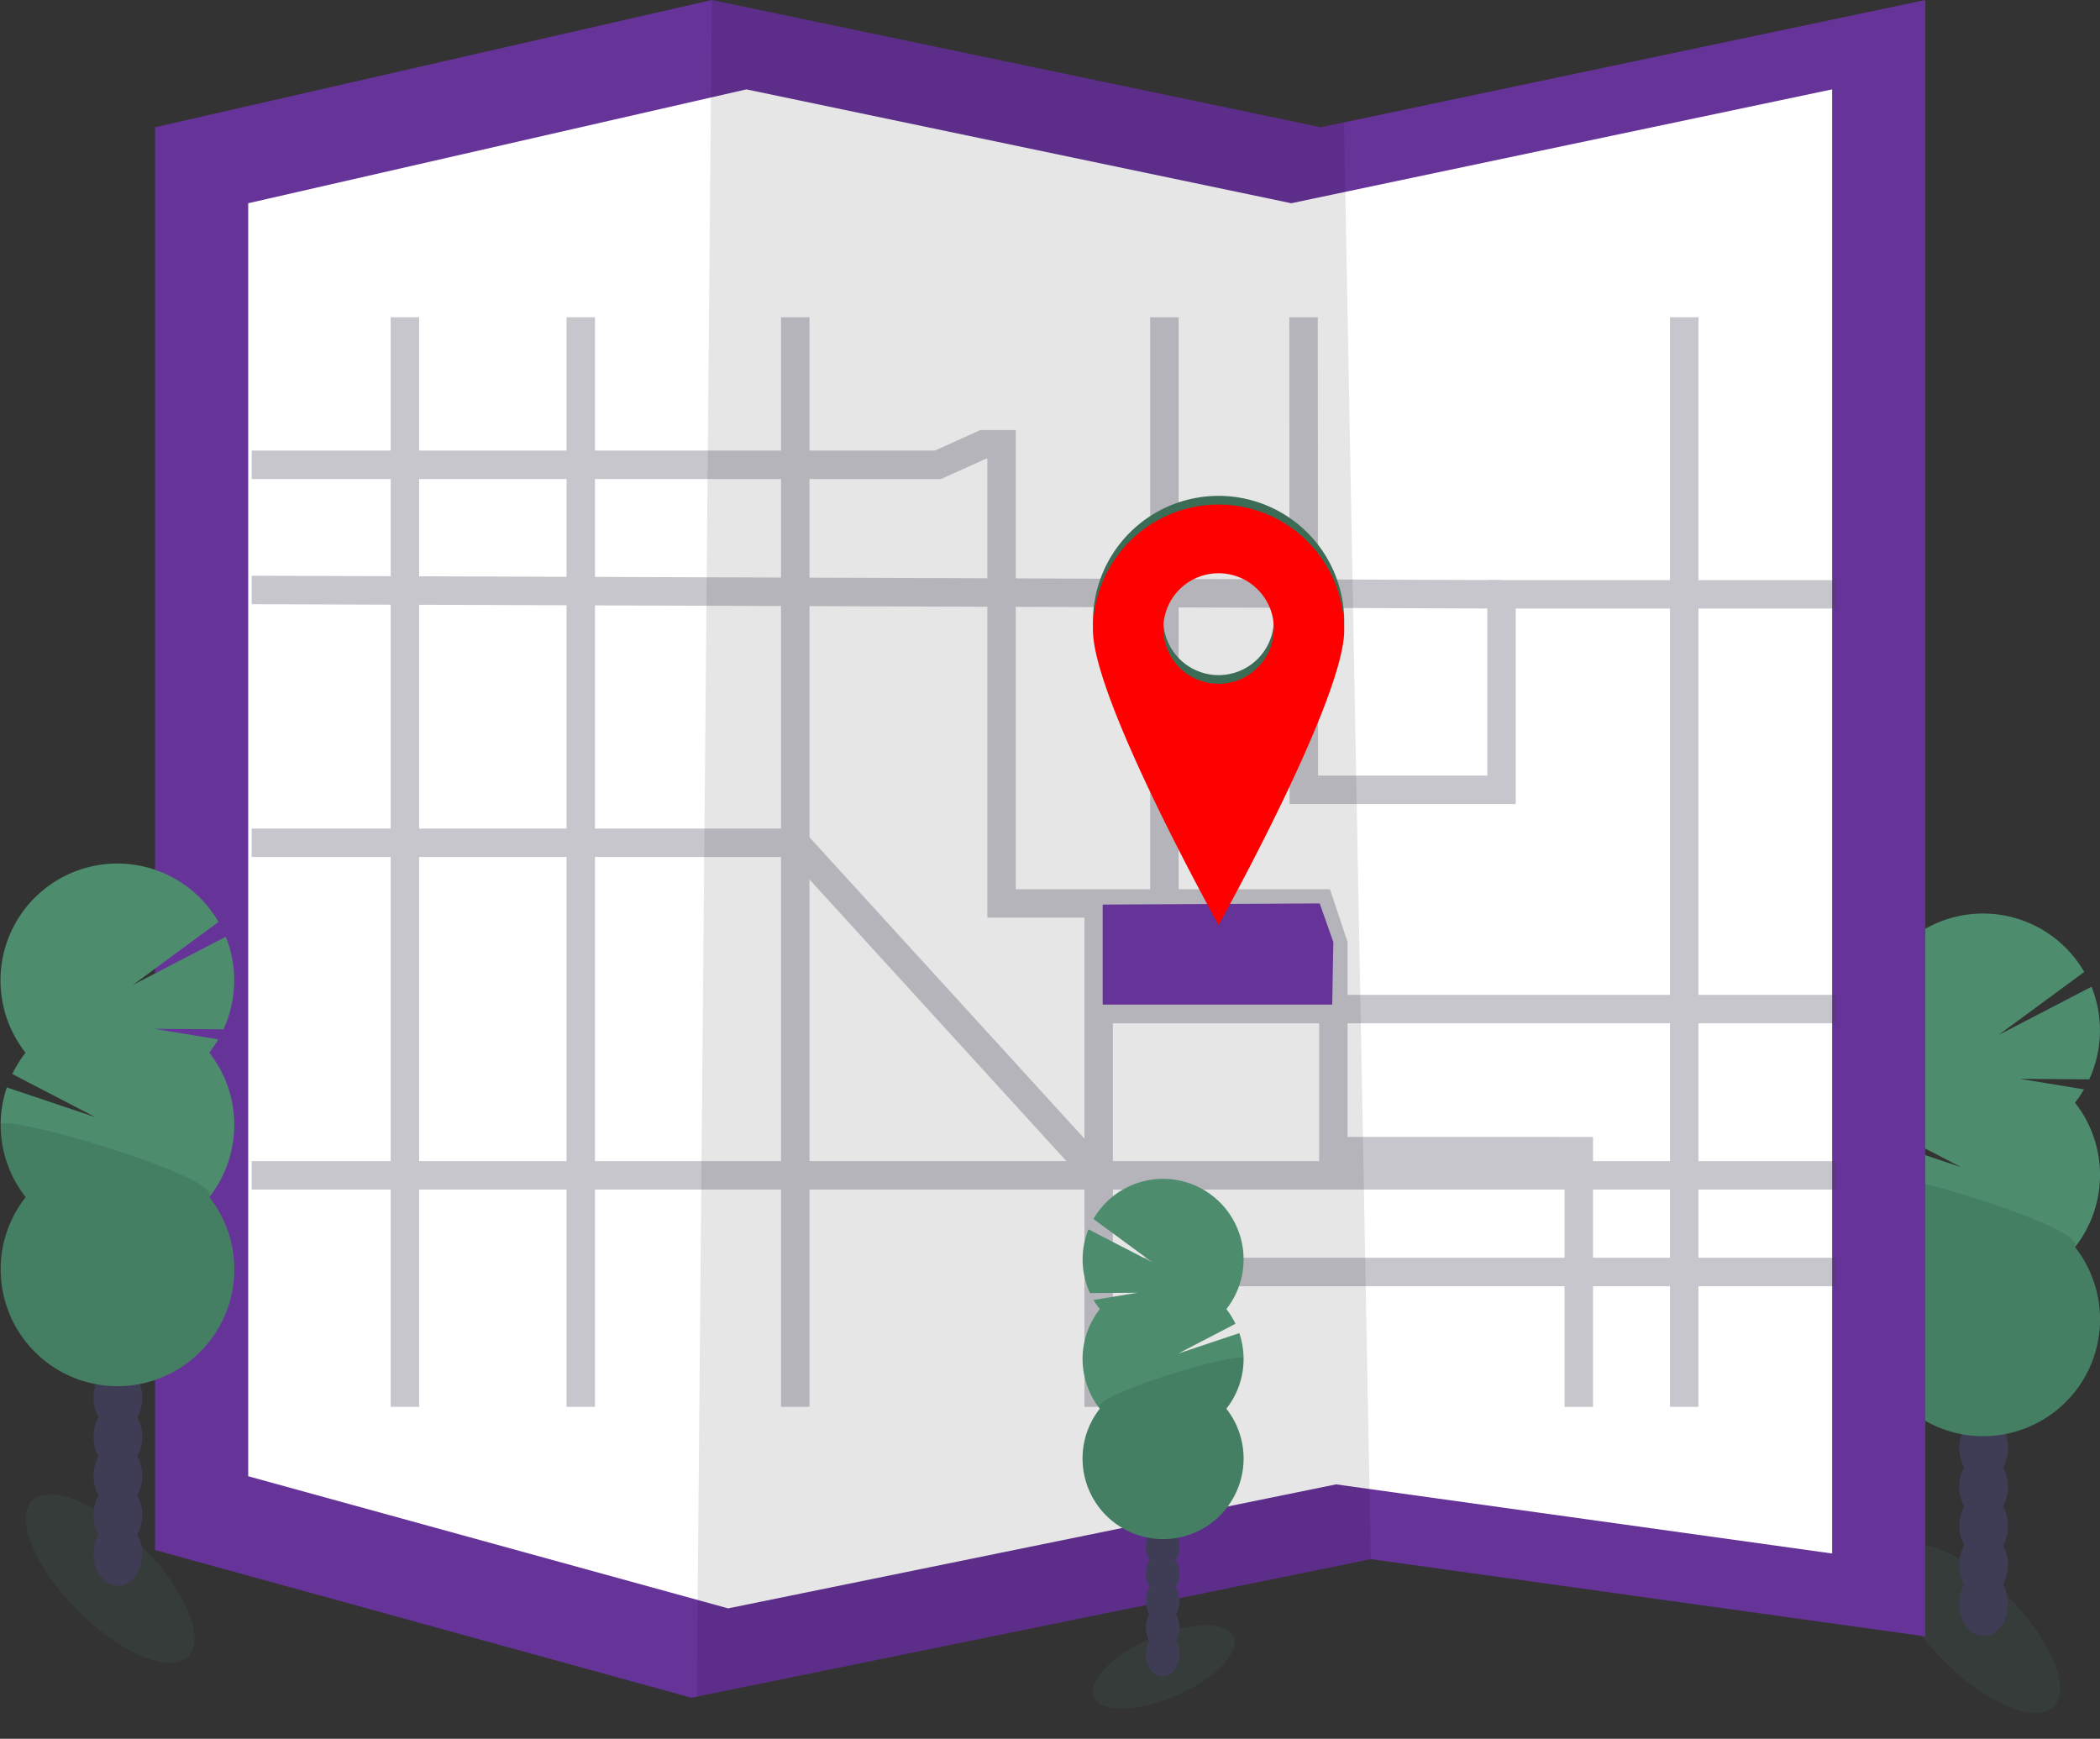 <svg xmlns="http://www.w3.org/2000/svg" xmlns:xlink="http://www.w3.org/1999/xlink" width="221.337" height="183.241" viewBox="0 0 221.337 183.241">
  <rect x="0" y="0" width="221.337" height="183.241" fill="#333333" stroke="none"/>
  <defs>
    <clipPath id="clip-path">
      <rect id="Rectangle_2078" data-name="Rectangle 2078" width="167.082" height="115.229" fill="#639" stroke="#639" stroke-width="1"/>
    </clipPath>
  </defs>
  <g id="Group_17558" data-name="Group 17558" transform="translate(1522 -4333.004)">
    <g id="undraw_map_1r69" transform="translate(-1522 4333.004)">
      <ellipse id="Ellipse_1204" data-name="Ellipse 1204" cx="4.788" cy="11.624" rx="4.788" ry="11.624" transform="translate(196.647 166.802) rotate(-45)" fill="#4d8d6e" opacity="0.1"/>
      <ellipse id="Ellipse_1205" data-name="Ellipse 1205" cx="2.57" cy="3.365" rx="2.57" ry="3.365" transform="translate(206.504 165.664)" fill="#3f3d56"/>
      <ellipse id="Ellipse_1206" data-name="Ellipse 1206" cx="2.57" cy="3.365" rx="2.57" ry="3.365" transform="translate(206.504 161.552)" fill="#3f3d56"/>
      <ellipse id="Ellipse_1207" data-name="Ellipse 1207" cx="2.57" cy="3.365" rx="2.57" ry="3.365" transform="translate(206.504 157.439)" fill="#3f3d56"/>
      <ellipse id="Ellipse_1208" data-name="Ellipse 1208" cx="2.57" cy="3.365" rx="2.57" ry="3.365" transform="translate(206.504 153.327)" fill="#3f3d56"/>
      <ellipse id="Ellipse_1209" data-name="Ellipse 1209" cx="2.57" cy="3.365" rx="2.57" ry="3.365" transform="translate(206.504 149.214)" fill="#3f3d56"/>
      <ellipse id="Ellipse_1210" data-name="Ellipse 1210" cx="2.57" cy="3.365" rx="2.57" ry="3.365" transform="translate(206.504 145.102)" fill="#3f3d56"/>
      <ellipse id="Ellipse_1211" data-name="Ellipse 1211" cx="2.57" cy="3.365" rx="2.57" ry="3.365" transform="translate(206.504 140.989)" fill="#3f3d56"/>
      <path id="Path_9890" data-name="Path 9890" d="M981.068,495.04a12.259,12.259,0,0,0,.958-1.408l-6.755-1.109,7.305.053a12.345,12.345,0,0,0,.24-9.756l-9.8,5.085,9.032-6.644a12.314,12.314,0,1,0-20.335,13.78,12.251,12.251,0,0,0-1.4,2.244l8.766,4.551-9.341-3.138a12.323,12.323,0,0,0,1.986,11.562,12.311,12.311,0,1,0,19.353,0,12.314,12.314,0,0,0,0-15.224Z" transform="translate(-762.373 -378.829)" fill="#4d8d6e"/>
      <path id="Path_9891" data-name="Path 9891" d="M959.1,589.534a12.254,12.254,0,0,0,2.635,7.612,12.311,12.311,0,1,0,19.353,0C982.738,595.053,959.1,588.152,959.1,589.534Z" transform="translate(-762.392 -465.711)" opacity="0.1"/>
      <path id="Path_9892" data-name="Path 9892" d="M254.557,0V172.455l-58.443-8.144L125.069,178.8l-.572.117L67.97,163.353V13.413L126.653,0l64.192,13.413,2.441-.515Z" transform="translate(-51.629)" fill="#639"/>
      <path id="Path_9893" data-name="Path 9893" d="M275.916,39.32v154.3l-52.29-7.286L160.06,199.3l-.513.1L108.97,185.478V51.32l52.508-12,57.432,12,2.184-.46Z" transform="translate(-82.809 -29.902)" fill="#fff"/>
      <path id="Path_9894" data-name="Path 9894" d="M377.4,164.311,306.36,178.8,307.943,0l64.192,13.413,2.441-.515Z" transform="translate(-232.92)" opacity="0.1"/>
      <ellipse id="Ellipse_1212" data-name="Ellipse 1212" cx="8.012" cy="3.301" rx="8.012" ry="3.301" transform="translate(113.981 175.807) rotate(-23.3)" fill="#4d8d6e" opacity="0.1"/>
      <ellipse id="Ellipse_1213" data-name="Ellipse 1213" cx="1.772" cy="2.319" rx="1.772" ry="2.319" transform="translate(120.777 172.045)" fill="#3f3d56"/>
      <ellipse id="Ellipse_1214" data-name="Ellipse 1214" cx="1.772" cy="2.319" rx="1.772" ry="2.319" transform="translate(120.777 169.209)" fill="#3f3d56"/>
      <ellipse id="Ellipse_1215" data-name="Ellipse 1215" cx="1.772" cy="2.319" rx="1.772" ry="2.319" transform="translate(120.777 166.376)" fill="#3f3d56"/>
      <ellipse id="Ellipse_1216" data-name="Ellipse 1216" cx="1.772" cy="2.319" rx="1.772" ry="2.319" transform="translate(120.777 163.542)" fill="#3f3d56"/>
      <ellipse id="Ellipse_1217" data-name="Ellipse 1217" cx="1.772" cy="2.319" rx="1.772" ry="2.319" transform="translate(120.777 160.706)" fill="#3f3d56"/>
      <ellipse id="Ellipse_1218" data-name="Ellipse 1218" cx="1.772" cy="2.319" rx="1.772" ry="2.319" transform="translate(120.777 157.873)" fill="#3f3d56"/>
      <ellipse id="Ellipse_1219" data-name="Ellipse 1219" cx="1.772" cy="2.319" rx="1.772" ry="2.319" transform="translate(120.777 155.039)" fill="#3f3d56"/>
      <ellipse id="Ellipse_1220" data-name="Ellipse 1220" cx="4.788" cy="11.624" rx="4.788" ry="11.624" transform="translate(0 161.533) rotate(-45)" fill="#4d8d6e" opacity="0.1"/>
      <ellipse id="Ellipse_1221" data-name="Ellipse 1221" cx="2.57" cy="3.365" rx="2.57" ry="3.365" transform="translate(9.857 160.395)" fill="#3f3d56"/>
      <ellipse id="Ellipse_1222" data-name="Ellipse 1222" cx="2.57" cy="3.365" rx="2.57" ry="3.365" transform="translate(9.857 156.282)" fill="#3f3d56"/>
      <ellipse id="Ellipse_1223" data-name="Ellipse 1223" cx="2.57" cy="3.365" rx="2.57" ry="3.365" transform="translate(9.857 152.17)" fill="#3f3d56"/>
      <ellipse id="Ellipse_1224" data-name="Ellipse 1224" cx="2.57" cy="3.365" rx="2.57" ry="3.365" transform="translate(9.857 148.057)" fill="#3f3d56"/>
      <ellipse id="Ellipse_1225" data-name="Ellipse 1225" cx="2.57" cy="3.365" rx="2.57" ry="3.365" transform="translate(9.857 143.945)" fill="#3f3d56"/>
      <ellipse id="Ellipse_1226" data-name="Ellipse 1226" cx="2.57" cy="3.365" rx="2.57" ry="3.365" transform="translate(9.857 139.832)" fill="#3f3d56"/>
      <ellipse id="Ellipse_1227" data-name="Ellipse 1227" cx="2.57" cy="3.365" rx="2.57" ry="3.365" transform="translate(9.857 135.72)" fill="#3f3d56"/>
      <path id="Path_9904" data-name="Path 9904" d="M160.068,473.04a12.246,12.246,0,0,0,.958-1.408l-6.754-1.109,7.305.053a12.345,12.345,0,0,0,.24-9.756l-9.8,5.085,9.032-6.644a12.314,12.314,0,1,0-20.335,13.78,12.251,12.251,0,0,0-1.4,2.244l8.766,4.551-9.341-3.138a12.324,12.324,0,0,0,1.986,11.562,12.311,12.311,0,1,0,19.353,0,12.314,12.314,0,0,0,0-15.224Z" transform="translate(-138.019 -362.099)" fill="#4d8d6e"/>
      <path id="Path_9905" data-name="Path 9905" d="M138.1,567.534a12.254,12.254,0,0,0,2.635,7.612,12.311,12.311,0,1,0,19.353,0C161.738,573.052,138.1,566.152,138.1,567.534Z" transform="translate(-138.039 -448.981)" opacity="0.1"/>
      <g id="Mask_Group_31" data-name="Mask Group 31" transform="translate(26.503 33.411)" clip-path="url(#clip-path)">
        <g id="Group_3574" data-name="Group 3574" transform="translate(-5.371 -0.357)" opacity="0.3">
          <path id="Path_9895" data-name="Path 9895" d="M573.35,138l.029,50.18h20.838v-20.6h35.689l4.192-5.375" transform="translate(-457.091 -138)" fill="none" stroke="#444053" stroke-miterlimit="10" stroke-width="3"/>
          <path id="Path_9896" data-name="Path 9896" d="M88.97,197.656h77.485l4.79-2.156h1.916v48.383h33.533l1.437,4.311v21.8H234v26.946" transform="translate(-88.73 -181.728)" fill="none" stroke="#444053" stroke-miterlimit="10" stroke-width="3"/>
          <line id="Line_136" data-name="Line 136" y1="53.054" transform="translate(94.666 62.156)" fill="none" stroke="#444053" stroke-miterlimit="10" stroke-width="3"/>
          <line id="Line_137" data-name="Line 137" x1="82.34" transform="translate(94.666 100.996)" fill="none" stroke="#444053" stroke-miterlimit="10" stroke-width="3"/>
          <line id="Line_138" data-name="Line 138" y2="115.209" transform="translate(156.383)" fill="none" stroke="#444053" stroke-miterlimit="10" stroke-width="3"/>
          <line id="Line_139" data-name="Line 139" x2="177.006" transform="translate(0 90.812)" fill="none" stroke="#444053" stroke-miterlimit="10" stroke-width="3"/>
          <line id="Line_140" data-name="Line 140" y1="115.209" transform="translate(21.542)" fill="none" stroke="#444053" stroke-miterlimit="10" stroke-width="3"/>
          <line id="Line_141" data-name="Line 141" y2="115.209" transform="translate(62.687)" fill="none" stroke="#444053" stroke-miterlimit="10" stroke-width="3"/>
          <line id="Line_142" data-name="Line 142" x2="136.886" y2="0.479" transform="translate(0.24 29.102)" fill="none" stroke="#444053" stroke-miterlimit="10" stroke-width="3"/>
          <line id="Line_143" data-name="Line 143" y2="115.001" transform="translate(40.079 0.208)" fill="none" stroke="#444053" stroke-miterlimit="10" stroke-width="3"/>
          <path id="Path_9897" data-name="Path 9897" d="M87.97,370.82h62.687l31.978,35.047" transform="translate(-87.97 -315.055)" fill="none" stroke="#444053" stroke-miterlimit="10" stroke-width="3"/>
          <line id="Line_144" data-name="Line 144" y2="62.156" transform="translate(101.593)" fill="none" stroke="#444053" stroke-miterlimit="10" stroke-width="3"/>
          <line id="Line_145" data-name="Line 145" x2="82.34" transform="translate(94.666 73.289)" fill="none" stroke="#444053" stroke-miterlimit="10" stroke-width="3"/>
        </g>
      </g>
      <path id="Path_9902" data-name="Path 9902" d="M616.031,605.517a8.661,8.661,0,0,1-.661-.958l4.656-.766-5.03.038a8.513,8.513,0,0,1-.163-6.723l6.755,3.492-6.228-4.58a8.486,8.486,0,1,1,14.014,9.5,8.507,8.507,0,0,1,.958,1.547l-6.038,3.14,6.443-2.156a8.491,8.491,0,0,1-1.368,7.969,8.486,8.486,0,1,1-13.339,0,8.489,8.489,0,0,1,0-10.493Z" transform="translate(-500.114 -467.558)" fill="#4d8d6e"/>
      <path id="Path_9903" data-name="Path 9903" d="M631.186,670.61a8.45,8.45,0,0,1-1.816,5.248,8.486,8.486,0,1,1-13.339,0C614.894,674.421,631.186,669.666,631.186,670.61Z" transform="translate(-500.114 -527.412)" opacity="0.1"/>
      <path id="Path_9898" data-name="Path 9898" d="M509.162,408.159H484.97V397.62l22.874-.12,1.437,4.072Z" transform="translate(-368.749 -302.291)" fill="#639"/>
    </g>
    <path id="Path_9906" data-name="Path 9906" d="M632.031,287.15a13.241,13.241,0,0,0-13.241,13.241c0,7.313,13.241,31.071,13.241,31.071s13.241-23.748,13.241-31.071A13.241,13.241,0,0,0,632.031,287.15Zm0,18.889a5.825,5.825,0,1,1,5.825-5.825,5.825,5.825,0,0,1-5.825,5.825Z" transform="translate(-2025.594 4098.112)" fill="#3c6c55"/>
    <path id="Path_9907" data-name="Path 9907" d="M632.031,295.15a13.241,13.241,0,0,0-13.241,13.241c0,7.313,13.241,31.071,13.241,31.071s13.241-23.748,13.241-31.071A13.241,13.241,0,0,0,632.031,295.15Zm0,18.889a5.825,5.825,0,1,1,5.825-5.825,5.825,5.825,0,0,1-5.825,5.825Z" transform="translate(-2025.594 4091.028)" fill="red"/>
  </g>
</svg>